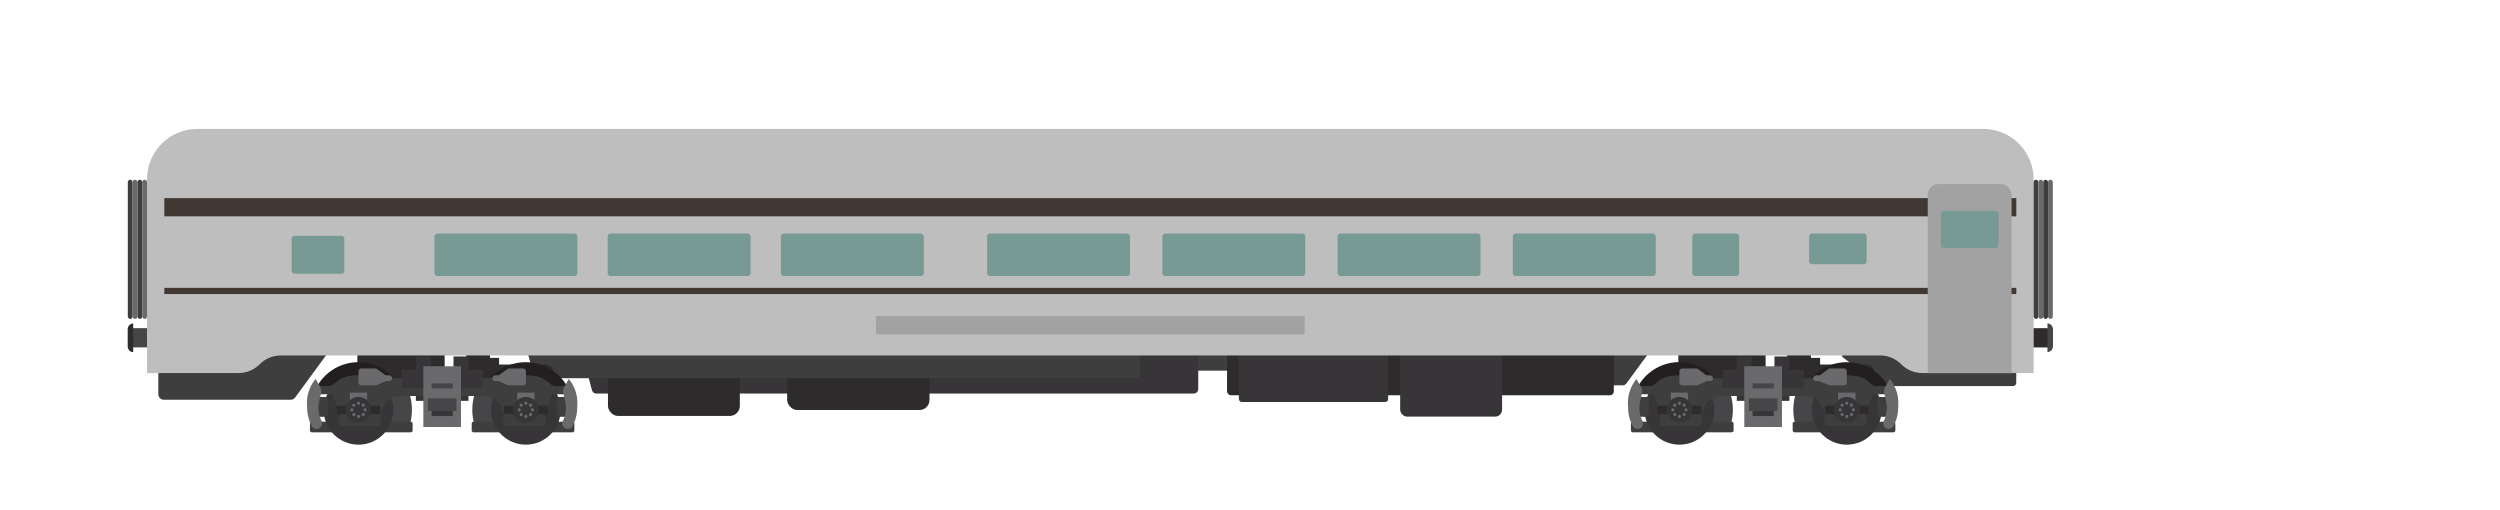 <svg xmlns="http://www.w3.org/2000/svg" viewBox="0 0 936.76 190.99"><defs><style>.cls-1{fill:#3f3e3f;}.cls-2{fill:#373537;}.cls-3{fill:#2d2b2c;}.cls-4{fill:#464547;}.cls-5{fill:#231f20;}.cls-6{fill:#6a6a6c;}.cls-7{fill:#bfbebe;}.cls-8{fill:#413833;}.cls-9{fill:#a2a2a3;}.cls-10{fill:#779a95;}.cls-11{opacity:0.36;}</style></defs><title>DieselMid</title><g id="Layer_3" data-name="Layer 3"><path class="cls-1" d="M499.52,138.9H275.64a1.68,1.68,0,0,1-1.62-1.24l-5.41-20.09a1.68,1.68,0,0,1,1.62-2.11H499.52a1.67,1.67,0,0,1,1.67,1.67v20.1A1.67,1.67,0,0,1,499.52,138.9Z"/><path class="cls-2" d="M447.31,147.45H223.44a1.68,1.68,0,0,1-1.62-1.24l-5.41-20.1A1.68,1.68,0,0,1,218,124H447.31a1.68,1.68,0,0,1,1.68,1.68v20.09A1.68,1.68,0,0,1,447.31,147.45Z"/><rect class="cls-3" x="294.95" y="125.93" width="53.34" height="27.71" rx="3.79"/><rect class="cls-3" x="227.8" y="128.15" width="49.42" height="27.71" rx="3.79"/><path class="cls-1" d="M425.43,141.71H201.56a1.68,1.68,0,0,1-1.62-1.24l-5.41-20.09a1.67,1.67,0,0,1,1.62-2.11H425.43a1.68,1.68,0,0,1,1.68,1.67V140A1.68,1.68,0,0,1,425.43,141.71Z"/><path class="cls-1" d="M108.93,149.79H61.42a2.1,2.1,0,0,1-2.1-2.1V128.45a2.1,2.1,0,0,1,2.1-2.1H123a2.11,2.11,0,0,1,1.7,3.35l-14.1,19.23A2.12,2.12,0,0,1,108.93,149.79Z"/><path class="cls-1" d="M608,144.39H560a1.78,1.78,0,0,1-1.77-1.78v-19.9a1.77,1.77,0,0,1,1.77-1.77h62.6a1.77,1.77,0,0,1,1.43,2.82l-14.59,19.9A1.75,1.75,0,0,1,608,144.39Z"/><path class="cls-1" d="M705.26,144.66h49a1.24,1.24,0,0,0,1.24-1.24V133a1.24,1.24,0,0,0-1.24-1.24H691.38a1.24,1.24,0,0,0-.75,2.23l13.88,10.42A1.21,1.21,0,0,0,705.26,144.66Z"/><rect class="cls-3" x="628.88" y="129.99" width="32.7" height="13.21"/><path class="cls-3" d="M678.56,128.22v5.87H682v2.5h17.4a3,3,0,0,1,3,3V145H669.66V128.22Z"/><rect class="cls-2" x="650.79" y="133.56" width="5.6" height="16.64"/><rect class="cls-2" x="664.9" y="133.56" width="5.6" height="16.64"/><path class="cls-4" d="M629.29,153.57l17.53-9.7a20.07,20.07,0,0,1,1,17.29Z"/><rect class="cls-1" x="611.11" y="158.01" width="38.47" height="3.98" rx="0.7"/><path class="cls-5" d="M629.29,153.57l-15.57-8.72A17.84,17.84,0,0,1,644,143.39Z"/><circle class="cls-2" cx="629.29" cy="153.57" r="13.05"/><path class="cls-1" d="M614.37,147.73h5.22l2.32,6.2a4.81,4.81,0,0,1,0,3.5l0,.06a1.53,1.53,0,0,0,1.42,2.11h13a1.53,1.53,0,0,0,1.44-2.07h0a4.81,4.81,0,0,1,.23-3.86l.82-1.59a6.8,6.8,0,0,1,6.06-3.7h15.81v-8.1h-8.51a11.09,11.09,0,0,0-4.8,1.09h0a4.2,4.2,0,0,1-2,.4l-17.88-.89a9.06,9.06,0,0,0-6.31,2.12l-1.08.91a3.17,3.17,0,0,1-2,.75h-3.69Z"/><rect class="cls-3" x="621.08" y="151.97" width="16.43" height="3.21" rx="0.64"/><rect class="cls-6" x="626.06" y="147.12" width="6.47" height="5.25"/><path class="cls-6" d="M639.13,140.42l-2.91-2.14a1.07,1.07,0,0,0-.64-.21h-5.22a1.07,1.07,0,0,0-1.07,1.07v4.18a1.07,1.07,0,0,0,1.07,1.07h5.35a1.07,1.07,0,0,0,.43-.09l3.22-1.42a1.11,1.11,0,0,1,.43-.09h1a1.07,1.07,0,0,0,1.07-1.07v0a1.07,1.07,0,0,0-1.07-1.07h-1A1,1,0,0,1,639.13,140.42Z"/><rect class="cls-1" x="613.51" y="148.73" width="4.25" height="7.45" rx="1.06"/><path class="cls-6" d="M613.21,142h0a14.1,14.1,0,0,0-3.22,9.58l.07,1.67a14.11,14.11,0,0,0,1,4.75l.59,1.44a2.09,2.09,0,0,0,3.19.86h0a2.07,2.07,0,0,0,.59-2.58h0a10.9,10.9,0,0,1-.9-7.19l.26-1.18.45-1.88a3.41,3.41,0,0,0-.35-2.46Z"/><circle class="cls-2" cx="629.29" cy="153.57" r="4.84"/><circle class="cls-6" cx="629.29" cy="151.09" r="0.59"/><circle class="cls-6" cx="629.29" cy="156.06" r="0.59"/><circle class="cls-6" cx="627.54" cy="151.81" r="0.59"/><circle class="cls-6" cx="631.05" cy="155.33" r="0.59"/><circle class="cls-6" cx="626.81" cy="153.57" r="0.59"/><circle class="cls-6" cx="631.78" cy="153.57" r="0.59"/><circle class="cls-6" cx="627.54" cy="155.33" r="0.59"/><circle class="cls-6" cx="631.05" cy="151.81" r="0.59"/><path class="cls-4" d="M692,153.57l-17.53-9.7a20.07,20.07,0,0,0-1,17.29Z"/><rect class="cls-1" x="671.72" y="158.01" width="38.47" height="3.98" rx="0.7" transform="translate(1381.91 320.01) rotate(180)"/><path class="cls-5" d="M692,153.57l15.57-8.72a17.84,17.84,0,0,0-30.23-1.46Z"/><circle class="cls-2" cx="692.01" cy="153.57" r="13.05"/><path class="cls-1" d="M706.93,147.73h-5.22l-2.32,6.2a4.81,4.81,0,0,0,.05,3.5l0,.06A1.53,1.53,0,0,1,698,159.6H685a1.53,1.53,0,0,1-1.44-2.07h0a4.81,4.81,0,0,0-.23-3.86l-.82-1.59a6.8,6.8,0,0,0-6.06-3.7H660.65v-8.1h8.51a11.09,11.09,0,0,1,4.8,1.09h0a4.2,4.2,0,0,0,2,.4l17.88-.89a9.06,9.06,0,0,1,6.31,2.12l1.08.91a3.17,3.17,0,0,0,2,.75h3.69Z"/><rect class="cls-3" x="683.79" y="151.97" width="16.43" height="3.21" rx="0.64" transform="translate(1384.01 307.14) rotate(180)"/><rect class="cls-6" x="688.77" y="147.12" width="6.47" height="5.25" transform="translate(1384.01 299.49) rotate(180)"/><path class="cls-6" d="M682.17,140.42l2.91-2.14a1.07,1.07,0,0,1,.64-.21h5.22a1.07,1.07,0,0,1,1.07,1.07v4.18a1.07,1.07,0,0,1-1.07,1.07h-5.35a1.07,1.07,0,0,1-.43-.09l-3.22-1.42a1.11,1.11,0,0,0-.43-.09h-1a1.07,1.07,0,0,1-1.07-1.07v0a1.07,1.07,0,0,1,1.07-1.07h1A1,1,0,0,0,682.17,140.42Z"/><rect class="cls-1" x="703.53" y="148.73" width="4.25" height="7.45" rx="1.06" transform="translate(1411.32 304.91) rotate(180)"/><path class="cls-6" d="M708.09,142h0a14.1,14.1,0,0,1,3.22,9.58l-.07,1.67a14.11,14.11,0,0,1-1,4.75l-.59,1.44a2.09,2.09,0,0,1-3.19.86h0a2.07,2.07,0,0,1-.59-2.58h0a10.9,10.9,0,0,0,.9-7.19l-.26-1.18-.45-1.88a3.41,3.41,0,0,1,.35-2.46Z"/><circle class="cls-2" cx="692.01" cy="153.57" r="4.84"/><circle class="cls-6" cx="692.01" cy="151.09" r="0.59"/><circle class="cls-6" cx="692.01" cy="156.06" r="0.59"/><circle class="cls-6" cx="693.76" cy="151.81" r="0.59"/><circle class="cls-6" cx="690.25" cy="155.33" r="0.59"/><circle class="cls-6" cx="694.49" cy="153.57" r="0.59"/><circle class="cls-6" cx="689.52" cy="153.57" r="0.59"/><circle class="cls-6" cx="693.76" cy="155.33" r="0.59"/><circle class="cls-6" cx="690.25" cy="151.81" r="0.59"/><rect class="cls-2" x="645.45" y="138.62" width="30.4" height="6.76"/><rect class="cls-6" x="653.6" y="137.25" width="14.11" height="22.75"/><rect class="cls-4" x="656.68" y="143.65" width="7.95" height="1.91"/><rect class="cls-2" x="656.68" y="153.99" width="7.95" height="1.91"/><rect class="cls-4" x="655.3" y="149.27" width="10.7" height="4.72"/><rect class="cls-3" x="133.91" y="129.99" width="32.7" height="13.21"/><path class="cls-3" d="M183.6,128.22v5.87H187v2.5h17.4a3,3,0,0,1,3,3V145H174.69V128.22Z"/><rect class="cls-2" x="155.83" y="133.56" width="5.6" height="16.64"/><rect class="cls-2" x="169.93" y="133.56" width="5.6" height="16.64"/><path class="cls-4" d="M134.33,153.57l17.52-9.7a20,20,0,0,1,1,17.29Z"/><rect class="cls-1" x="116.14" y="158.01" width="38.47" height="3.98" rx="0.7"/><path class="cls-5" d="M134.33,153.57l-15.57-8.72A17.83,17.83,0,0,1,149,143.39Z"/><circle class="cls-2" cx="134.33" cy="153.57" r="13.05"/><path class="cls-1" d="M119.41,147.73h5.21l2.32,6.2a4.81,4.81,0,0,1,0,3.5l0,.06a1.54,1.54,0,0,0,1.43,2.11h13a1.53,1.53,0,0,0,1.44-2.07h0a4.81,4.81,0,0,1,.24-3.86l.81-1.59a6.82,6.82,0,0,1,6.06-3.7h15.81v-8.1h-8.5a11.1,11.1,0,0,0-4.81,1.09h0a4.17,4.17,0,0,1-2,.4l-17.88-.89a9,9,0,0,0-6.3,2.12l-1.09.91a3.17,3.17,0,0,1-2,.75h-3.68Z"/><rect class="cls-3" x="126.11" y="151.97" width="16.43" height="3.21" rx="0.64"/><rect class="cls-6" x="131.09" y="147.12" width="6.47" height="5.25"/><path class="cls-6" d="M144.16,140.42l-2.91-2.14a1.07,1.07,0,0,0-.64-.21H135.4a1.07,1.07,0,0,0-1.07,1.07v4.18a1.07,1.07,0,0,0,1.07,1.07h5.34a1,1,0,0,0,.43-.09l3.23-1.42a1,1,0,0,1,.43-.09h1a1.07,1.07,0,0,0,1.07-1.07v0a1.07,1.07,0,0,0-1.07-1.07h-1A1,1,0,0,1,144.16,140.42Z"/><rect class="cls-1" x="118.55" y="148.73" width="4.25" height="7.45" rx="1.06"/><path class="cls-6" d="M118.25,142h0a14.11,14.11,0,0,0-3.23,9.58l.07,1.67a14.35,14.35,0,0,0,1,4.75l.59,1.44a2.09,2.09,0,0,0,3.19.86h0a2.09,2.09,0,0,0,.6-2.58h0a10.84,10.84,0,0,1-.91-7.19l.26-1.18.45-1.88A3.36,3.36,0,0,0,120,145Z"/><circle class="cls-2" cx="134.33" cy="153.57" r="4.84"/><circle class="cls-6" cx="134.33" cy="151.09" r="0.59"/><circle class="cls-6" cx="134.33" cy="156.06" r="0.59"/><circle class="cls-6" cx="132.57" cy="151.81" r="0.59"/><circle class="cls-6" cx="136.09" cy="155.33" r="0.59"/><circle class="cls-6" cx="131.84" cy="153.57" r="0.59"/><circle class="cls-6" cx="136.81" cy="153.57" r="0.59"/><circle class="cls-6" cx="132.57" cy="155.33" r="0.59"/><circle class="cls-6" cx="136.09" cy="151.81" r="0.59"/><path class="cls-4" d="M197,153.57l-17.52-9.7a20,20,0,0,0-1,17.29Z"/><rect class="cls-1" x="176.76" y="158.01" width="38.47" height="3.98" rx="0.7" transform="translate(391.98 320.01) rotate(180)"/><path class="cls-5" d="M197,153.57l15.57-8.72a17.84,17.84,0,0,0-30.23-1.46Z"/><circle class="cls-2" cx="197.04" cy="153.57" r="13.05"/><path class="cls-1" d="M212,147.73h-5.22l-2.32,6.2a4.86,4.86,0,0,0,.05,3.5l0,.06a1.53,1.53,0,0,1-1.42,2.11H190a1.54,1.54,0,0,1-1.44-2.07h0a4.81,4.81,0,0,0-.23-3.86l-.82-1.59a6.8,6.8,0,0,0-6.06-3.7H165.68v-8.1h8.51a11.13,11.13,0,0,1,4.81,1.09h0a4.13,4.13,0,0,0,2,.4l17.89-.89a9.05,9.05,0,0,1,6.3,2.12l1.08.91a3.19,3.19,0,0,0,2,.75H212Z"/><rect class="cls-3" x="188.82" y="151.97" width="16.43" height="3.21" rx="0.64" transform="translate(394.08 307.14) rotate(180)"/><rect class="cls-6" x="193.8" y="147.12" width="6.47" height="5.25" transform="translate(394.08 299.49) rotate(180)"/><path class="cls-6" d="M187.21,140.42l2.91-2.14a1,1,0,0,1,.63-.21H196a1.07,1.07,0,0,1,1.07,1.07v4.18a1.07,1.07,0,0,1-1.07,1.07h-5.35a1.11,1.11,0,0,1-.43-.09L187,142.88a1.07,1.07,0,0,0-.43-.09h-1a1.07,1.07,0,0,1-1.07-1.07v0a1.07,1.07,0,0,1,1.07-1.07h1A1.07,1.07,0,0,0,187.21,140.42Z"/><rect class="cls-1" x="208.57" y="148.73" width="4.25" height="7.45" rx="1.06" transform="translate(421.38 304.91) rotate(180)"/><path class="cls-6" d="M213.12,142h0a14.1,14.1,0,0,1,3.22,9.58l-.07,1.67a14.11,14.11,0,0,1-1,4.75l-.59,1.44a2.08,2.08,0,0,1-3.18.86h0a2.06,2.06,0,0,1-.6-2.58h0a10.9,10.9,0,0,0,.9-7.19l-.25-1.18-.46-1.88a3.41,3.41,0,0,1,.35-2.46Z"/><circle class="cls-2" cx="197.04" cy="153.57" r="4.84"/><circle class="cls-6" cx="197.04" cy="151.09" r="0.59"/><circle class="cls-6" cx="197.04" cy="156.06" r="0.59"/><circle class="cls-6" cx="198.8" cy="151.81" r="0.59"/><circle class="cls-6" cx="195.28" cy="155.33" r="0.59"/><circle class="cls-6" cx="199.52" cy="153.57" r="0.59"/><circle class="cls-6" cx="194.55" cy="153.57" r="0.59"/><circle class="cls-6" cx="198.8" cy="155.33" r="0.59"/><circle class="cls-6" cx="195.28" cy="151.81" r="0.59"/><rect class="cls-2" x="150.48" y="138.62" width="30.4" height="6.76"/><rect class="cls-6" x="158.63" y="137.25" width="14.11" height="22.75"/><rect class="cls-4" x="161.71" y="143.65" width="7.95" height="1.91"/><rect class="cls-2" x="161.71" y="153.99" width="7.95" height="1.91"/><rect class="cls-4" x="160.33" y="149.27" width="10.7" height="4.72"/><rect class="cls-3" x="459.78" y="124.65" width="144.93" height="23.45" rx="1.43"/><rect class="cls-2" x="464.22" y="127.18" width="55.92" height="23.45" rx="1.05"/><rect class="cls-2" x="524.65" y="130.67" width="38.18" height="25.44" rx="2.59"/><path class="cls-7" d="M55.1,67.16v72.62H89.3a11.24,11.24,0,0,0,8-3.29h0a11.25,11.25,0,0,1,8-3.29H704.39a11.24,11.24,0,0,1,8,3.29h0a11.24,11.24,0,0,0,7.95,3.29H762V67.16a18.84,18.84,0,0,0-18.83-18.84H73.93A18.84,18.84,0,0,0,55.1,67.16Z"/><rect class="cls-8" x="61.57" y="74.23" width="693.95" height="6.83"/><rect class="cls-8" x="61.57" y="107.86" width="693.95" height="2.33"/><rect class="cls-9" x="328.22" y="118.4" width="160.65" height="6.88"/><path class="cls-9" d="M726.43,69h23.22a4.1,4.1,0,0,1,4.1,4.1v66.71a0,0,0,0,1,0,0H722.33a0,0,0,0,1,0,0V73.07a4.1,4.1,0,0,1,4.1-4.1Z"/><rect class="cls-4" x="47.89" y="122.97" width="7.21" height="7.21" transform="translate(102.98 253.14) rotate(180)"/><path class="cls-3" d="M47.89,121.19h0a2,2,0,0,1,2,2v6.72a2,2,0,0,1-2,2h0a0,0,0,0,1,0,0V121.19A0,0,0,0,1,47.89,121.19Z" transform="translate(97.8 253.14) rotate(-180)"/><rect class="cls-1" x="47.89" y="67.34" width="1.8" height="52.16" rx="0.9" transform="translate(97.58 186.84) rotate(180)"/><rect class="cls-6" x="49.69" y="67.34" width="1.8" height="52.16" rx="0.9" transform="translate(101.18 186.84) rotate(-180)"/><rect class="cls-1" x="51.49" y="67.34" width="1.8" height="52.16" rx="0.9" transform="translate(104.79 186.84) rotate(-180)"/><rect class="cls-6" x="53.29" y="67.34" width="1.8" height="52.16" rx="0.9" transform="translate(108.39 186.84) rotate(180)"/><rect class="cls-1" x="762" y="67.34" width="1.8" height="52.16" rx="0.9" transform="translate(1525.81 186.84) rotate(-180)"/><rect class="cls-6" x="763.81" y="67.34" width="1.8" height="52.16" rx="0.9" transform="translate(1529.41 186.84) rotate(-180)"/><rect class="cls-1" x="765.61" y="67.34" width="1.8" height="52.16" rx="0.9" transform="translate(1533.02 186.84) rotate(180)"/><rect class="cls-6" x="767.41" y="67.34" width="1.8" height="52.16" rx="0.9" transform="translate(1536.62 186.84) rotate(180)"/><rect class="cls-3" x="762" y="122.97" width="7.21" height="7.21"/><path class="cls-4" d="M767.19,121.19h0a2,2,0,0,1,2,2v6.72a2,2,0,0,1-2,2h0a0,0,0,0,1,0,0V121.19A0,0,0,0,1,767.19,121.19Z"/><rect class="cls-10" x="109.27" y="88.35" width="19.75" height="14.23" rx="1.07"/><rect class="cls-10" x="162.79" y="87.5" width="53.56" height="15.92" rx="1.07"/><rect class="cls-10" x="227.69" y="87.5" width="53.56" height="15.92" rx="1.07"/><rect class="cls-10" x="292.59" y="87.5" width="53.56" height="15.92" rx="1.07"/><rect class="cls-10" x="369.88" y="87.5" width="53.56" height="15.92" rx="1.07"/><rect class="cls-10" x="435.54" y="87.5" width="53.56" height="15.92" rx="1.07"/><rect class="cls-10" x="501.19" y="87.5" width="53.56" height="15.92" rx="1.07"/><rect class="cls-10" x="566.85" y="87.5" width="53.56" height="15.92" rx="1.07"/><rect class="cls-10" x="634.1" y="87.5" width="17.56" height="15.92" rx="1.07"/><rect class="cls-10" x="677.88" y="87.5" width="21.57" height="11.5" rx="1.07"/><rect class="cls-10" x="727.24" y="79.02" width="21.61" height="13.92" rx="1.07"/></g></svg>